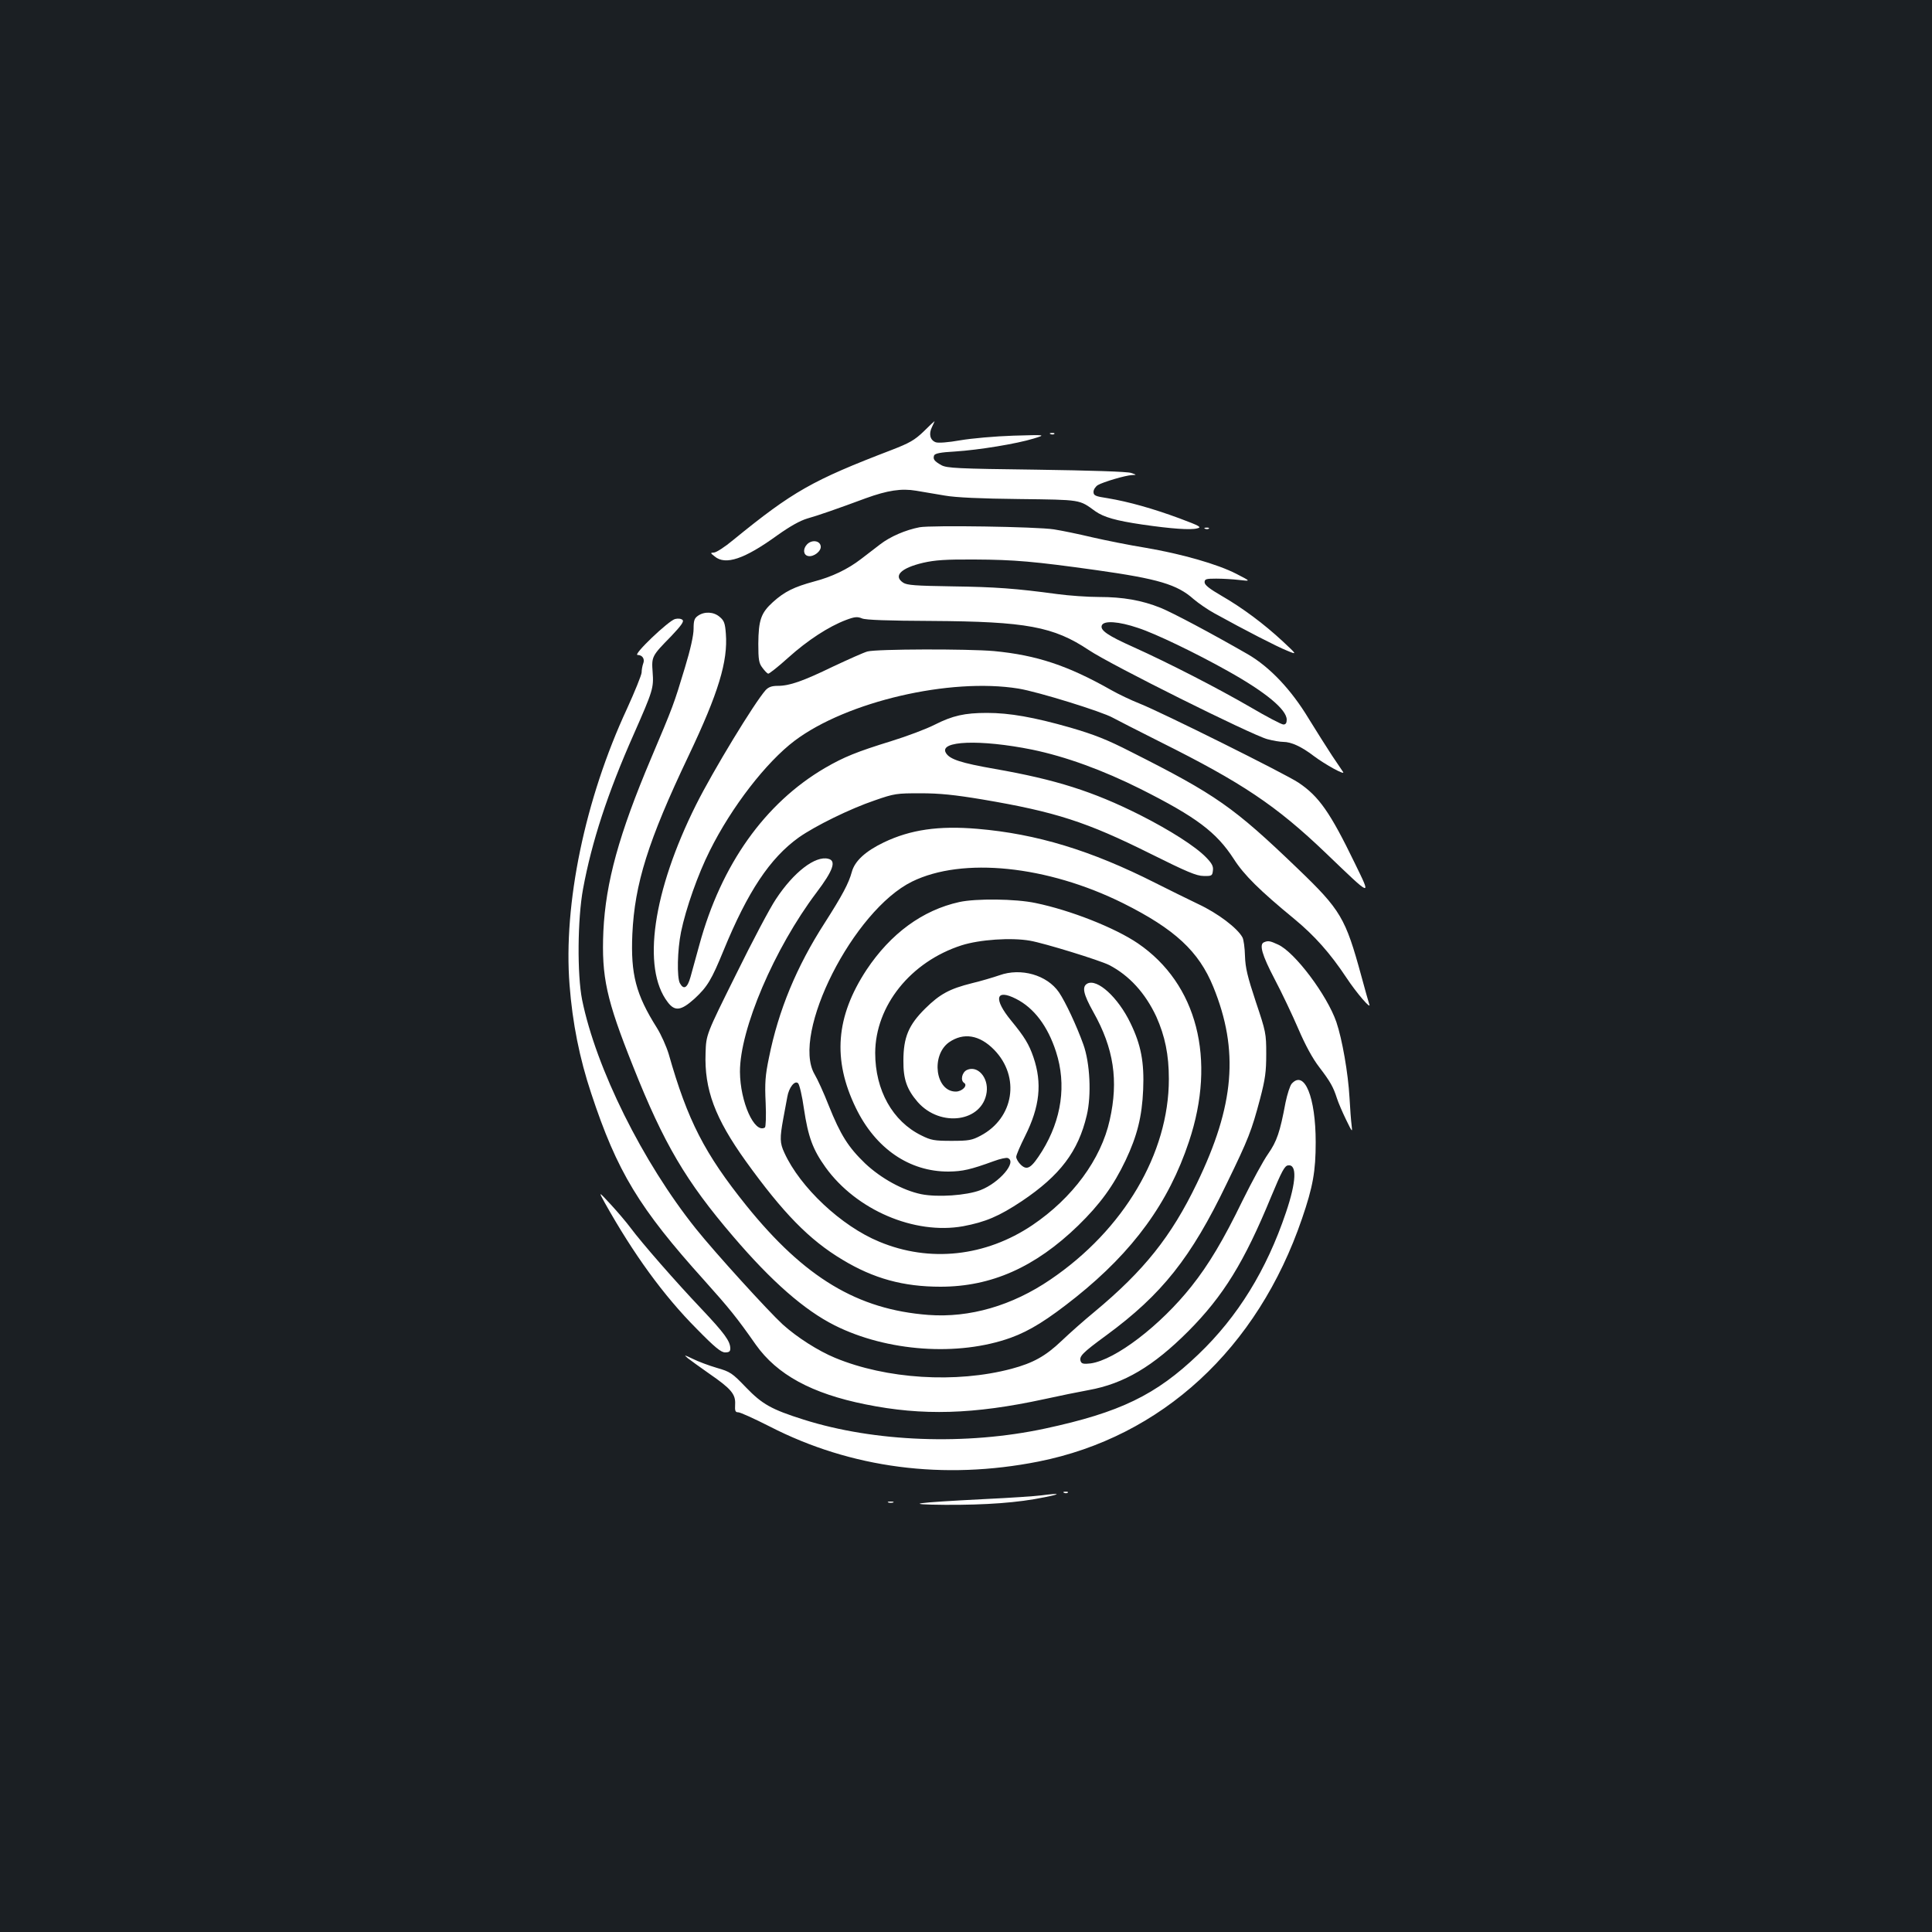 <?xml version="1.0" standalone="no"?>
<!DOCTYPE svg PUBLIC "-//W3C//DTD SVG 20010904//EN"
 "http://www.w3.org/TR/2001/REC-SVG-20010904/DTD/svg10.dtd">
<svg version="1.0" xmlns="http://www.w3.org/2000/svg"
 width="1000pt" height="1000pt" viewBox="0 0 1000 1000"
 preserveAspectRatio="xMidYMid meet">
<rect width="100%" height="100%" fill="#1b1f23"/>
<g transform="translate(0,1000) scale(0.1,-0.1)"
fill="#ffffff" stroke="none">
<path d="M4780 7766 c-46 -44 -72 -59 -165 -95 -410 -157 -511 -214 -820 -466
-43 -36 -88 -65 -100 -65 -19 -1 -19 -2 4 -20 56 -47 154 -14 324 109 66 47
118 76 155 87 57 16 160 52 303 105 113 41 185 52 261 39 35 -6 101 -17 148
-25 56 -10 187 -16 385 -18 324 -4 310 -2 394 -63 44 -31 107 -49 243 -69 151
-22 251 -29 284 -20 26 6 16 12 -91 52 -138 51 -263 86 -370 104 -66 10 -75
14 -75 33 0 12 10 27 22 35 27 16 144 51 178 52 24 1 24 1 -5 11 -18 7 -212
13 -490 17 -411 5 -463 8 -492 23 -37 21 -45 31 -38 51 5 10 33 16 108 20 124
8 319 40 407 67 65 20 65 20 -105 15 -94 -3 -217 -14 -275 -24 -62 -11 -114
-15 -127 -10 -29 11 -37 43 -19 79 8 17 14 30 13 30 -1 0 -27 -24 -57 -54z"/>
<path d="M5438 7753 c7 -3 16 -2 19 1 4 3 -2 6 -13 5 -11 0 -14 -3 -6 -6z"/>
<path d="M4760 7271 c-73 -14 -152 -48 -205 -89 -27 -21 -72 -55 -99 -76 -69
-53 -151 -92 -243 -116 -103 -28 -152 -52 -212 -106 -62 -56 -75 -93 -76 -216
0 -82 3 -101 21 -124 11 -15 24 -29 30 -31 5 -1 52 36 104 83 100 90 209 161
299 195 45 17 59 18 83 8 19 -8 134 -12 360 -13 490 -3 631 -29 814 -151 113
-76 842 -439 924 -461 30 -8 67 -14 82 -14 41 0 94 -24 158 -73 60 -45 164
-102 152 -83 -4 6 -30 45 -58 86 -27 41 -81 127 -120 190 -91 151 -202 268
-316 334 -186 107 -389 215 -451 240 -97 39 -195 56 -317 56 -60 0 -158 7
-217 15 -214 29 -321 37 -545 40 -190 3 -233 6 -253 19 -53 35 -12 76 103 103
61 14 117 18 267 17 206 -1 308 -10 630 -55 319 -45 418 -74 503 -150 26 -22
74 -55 107 -73 161 -89 325 -173 375 -193 55 -23 55 -23 -20 47 -98 91 -208
173 -317 236 -62 36 -88 56 -88 70 0 17 8 19 60 19 33 0 87 -3 120 -7 60 -7
60 -7 -16 32 -97 50 -283 103 -471 135 -81 13 -205 38 -275 54 -71 17 -159 35
-198 41 -89 14 -635 22 -695 11z m1130 -521 c90 -29 301 -131 465 -223 197
-110 305 -200 305 -252 0 -17 -5 -25 -17 -25 -10 0 -88 41 -173 91 -171 99
-420 227 -604 310 -132 59 -173 87 -163 112 10 26 87 21 187 -13z"/>
<path d="M6238 7263 c7 -3 16 -2 19 1 4 3 -2 6 -13 5 -11 0 -14 -3 -6 -6z"/>
<path d="M4176 7181 c-21 -23 -18 -54 7 -59 29 -6 69 26 65 51 -4 30 -48 35
-72 8z"/>
<path d="M3613 6813 c-19 -13 -23 -25 -23 -68 0 -33 -16 -106 -45 -201 -58
-192 -60 -197 -175 -469 -166 -392 -235 -642 -247 -895 -10 -237 15 -352 154
-700 159 -400 273 -594 518 -880 199 -233 368 -381 525 -460 271 -136 640
-162 912 -64 99 36 190 93 337 210 297 238 480 489 585 805 143 427 42 817
-264 1026 -119 81 -350 172 -530 209 -103 22 -309 24 -395 5 -190 -42 -355
-163 -480 -351 -159 -242 -177 -464 -55 -715 102 -210 277 -330 480 -329 73 1
113 10 234 54 32 12 65 19 72 16 50 -19 -43 -128 -141 -166 -73 -28 -223 -38
-307 -21 -96 20 -208 82 -290 159 -87 84 -127 146 -189 301 -25 64 -58 136
-73 161 -122 210 201 848 505 997 261 128 699 83 1092 -112 268 -134 392 -249
467 -433 134 -329 110 -614 -85 -1017 -133 -276 -274 -452 -530 -665 -50 -41
-126 -108 -170 -150 -84 -80 -148 -115 -260 -145 -287 -76 -648 -53 -913 57
-87 36 -197 106 -271 173 -75 69 -349 370 -449 495 -276 345 -517 831 -589
1185 -26 131 -24 418 5 575 45 243 127 495 262 799 100 227 104 240 98 322 -6
81 -4 84 96 186 52 55 67 76 59 84 -7 7 -23 9 -39 5 -34 -9 -220 -186 -194
-186 25 0 39 -21 29 -45 -4 -11 -8 -32 -8 -46 -1 -14 -35 -98 -76 -188 -217
-467 -330 -1011 -297 -1429 15 -197 52 -381 112 -561 134 -406 248 -594 586
-969 129 -144 168 -192 266 -332 110 -155 289 -253 568 -309 295 -60 560 -52
925 27 77 17 180 38 230 47 183 33 334 123 515 304 182 183 290 358 429 696
55 132 70 161 88 163 47 7 43 -85 -11 -244 -100 -297 -249 -539 -453 -734
-220 -211 -407 -301 -793 -384 -409 -88 -883 -70 -1250 46 -168 53 -215 80
-299 167 -71 74 -81 81 -151 101 -41 12 -97 33 -125 47 -44 21 -47 22 -25 3
14 -11 64 -47 111 -80 113 -78 137 -106 134 -159 -2 -34 1 -41 16 -41 11 0 83
-33 162 -73 422 -217 902 -279 1392 -182 638 127 1134 584 1364 1257 57 166
71 246 71 396 0 233 -58 376 -124 303 -9 -10 -23 -54 -32 -97 -29 -155 -45
-201 -90 -266 -25 -35 -84 -144 -133 -243 -99 -204 -175 -331 -264 -443 -161
-203 -394 -381 -522 -399 -35 -4 -46 -2 -51 10 -10 26 6 43 133 136 287 211
438 401 622 784 114 234 129 274 173 439 27 103 32 141 32 233 0 106 -2 115
-54 270 -43 130 -54 175 -56 237 -1 42 -7 85 -13 96 -26 48 -127 125 -230 173
-58 28 -158 77 -221 109 -332 168 -614 254 -921 280 -200 17 -346 -4 -484 -70
-96 -46 -151 -97 -166 -153 -16 -59 -49 -121 -141 -265 -145 -225 -239 -452
-288 -697 -19 -91 -22 -131 -17 -233 3 -68 1 -125 -4 -128 -54 -33 -128 133
-129 288 -1 220 178 639 396 928 87 115 104 165 61 175 -67 17 -179 -69 -271
-209 -30 -44 -123 -220 -207 -391 -154 -310 -154 -310 -157 -405 -7 -189 49
-338 208 -560 193 -268 328 -407 500 -510 162 -98 316 -140 508 -140 263 0
490 101 712 316 114 111 183 206 246 338 60 127 85 226 91 366 6 142 -11 232
-66 345 -64 133 -172 231 -223 204 -29 -16 -21 -54 31 -147 106 -188 131 -355
85 -559 -45 -204 -193 -404 -400 -544 -242 -163 -532 -195 -793 -86 -197 81
-410 282 -491 460 -24 51 -24 77 -6 176 8 42 17 93 21 113 8 49 39 88 56 71 7
-7 21 -66 30 -131 22 -147 46 -212 112 -304 159 -221 460 -350 712 -305 116
22 185 51 304 130 198 133 292 257 336 444 25 104 17 272 -18 368 -35 97 -92
219 -126 269 -62 90 -197 128 -308 88 -32 -11 -96 -30 -142 -41 -116 -29 -166
-56 -242 -131 -86 -85 -113 -149 -113 -270 -1 -96 18 -149 74 -214 118 -134
336 -103 357 51 10 76 -47 140 -102 115 -26 -12 -35 -54 -15 -67 21 -13 -10
-45 -43 -45 -105 0 -130 187 -35 255 75 52 158 39 234 -39 136 -140 102 -353
-70 -444 -45 -24 -62 -27 -151 -27 -89 0 -106 3 -156 28 -149 73 -239 234
-239 427 1 244 183 472 447 557 94 30 257 41 354 24 75 -13 360 -101 410 -126
104 -54 187 -145 244 -267 45 -101 65 -197 65 -323 0 -385 -233 -780 -613
-1038 -198 -135 -418 -199 -632 -183 -367 28 -641 193 -942 566 -216 269 -304
440 -402 785 -12 39 -39 100 -61 135 -109 173 -136 277 -127 485 12 260 81
482 291 923 155 326 204 489 193 632 -4 54 -9 68 -32 87 -31 27 -79 29 -112 6z
m1646 -1983 c93 -47 164 -141 207 -274 55 -170 29 -350 -72 -514 -56 -89 -77
-102 -110 -71 -13 12 -24 31 -24 41 0 10 21 58 46 108 76 152 89 273 43 408
-23 67 -46 105 -115 189 -93 113 -81 167 25 113z"/>
<path d="M4490 6628 c-19 -5 -99 -41 -178 -78 -157 -76 -225 -100 -287 -100
-30 0 -47 -6 -62 -22 -58 -65 -272 -417 -360 -593 -224 -448 -282 -846 -147
-1022 37 -49 69 -45 139 18 67 62 88 98 150 249 125 305 240 478 389 585 85
60 266 149 393 192 103 36 114 37 238 37 99 0 176 -8 320 -32 378 -64 539
-116 870 -281 187 -93 238 -115 275 -115 42 -1 45 1 48 28 3 22 -5 37 -35 68
-55 57 -187 141 -343 220 -243 122 -436 183 -750 238 -177 31 -235 50 -254 83
-38 63 178 71 446 17 174 -36 366 -106 562 -204 288 -145 392 -223 482 -362
53 -83 134 -163 314 -311 105 -87 185 -177 268 -302 54 -82 133 -173 119 -138
-3 9 -22 75 -41 146 -82 300 -106 341 -330 556 -331 318 -421 381 -861 603
-127 65 -192 90 -315 126 -189 54 -315 76 -431 76 -116 0 -178 -14 -271 -61
-43 -22 -144 -60 -225 -85 -178 -55 -245 -82 -343 -139 -311 -182 -537 -500
-650 -915 -17 -63 -38 -139 -46 -167 -16 -57 -35 -68 -55 -32 -16 31 -13 172
6 265 25 122 88 300 149 421 113 227 292 458 439 569 270 203 804 327 1158
270 100 -16 435 -120 489 -151 14 -8 124 -64 245 -125 423 -211 600 -329 857
-575 244 -234 237 -231 150 -52 -127 262 -185 345 -291 416 -67 45 -712 366
-824 410 -43 17 -108 48 -145 69 -224 127 -386 181 -607 202 -135 12 -607 11
-655 -2z"/>
<path d="M6543 5123 c-27 -10 -11 -66 54 -190 37 -70 92 -186 123 -258 36 -84
74 -154 108 -198 58 -76 73 -103 92 -162 7 -22 28 -71 47 -110 32 -66 34 -68
29 -30 -3 22 -8 87 -11 144 -7 126 -38 303 -68 391 -48 139 -215 362 -302 401
-41 19 -51 21 -72 12z"/>
<path d="M3130 3775 c149 -266 304 -480 475 -652 95 -97 127 -123 148 -123 21
0 27 5 27 20 0 38 -30 79 -151 207 -130 137 -306 338 -367 420 -20 27 -66 81
-101 119 -64 69 -64 69 -31 9z"/>
<path d="M5508 2273 c7 -3 16 -2 19 1 4 3 -2 6 -13 5 -11 0 -14 -3 -6 -6z"/>
<path d="M5390 2260 c-30 -4 -161 -13 -290 -19 -373 -19 -434 -28 -207 -30
210 -1 377 11 512 39 92 18 84 23 -15 10z"/>
<path d="M4598 2223 c6 -2 18 -2 25 0 6 3 1 5 -13 5 -14 0 -19 -2 -12 -5z"/>
</g>
</svg>
